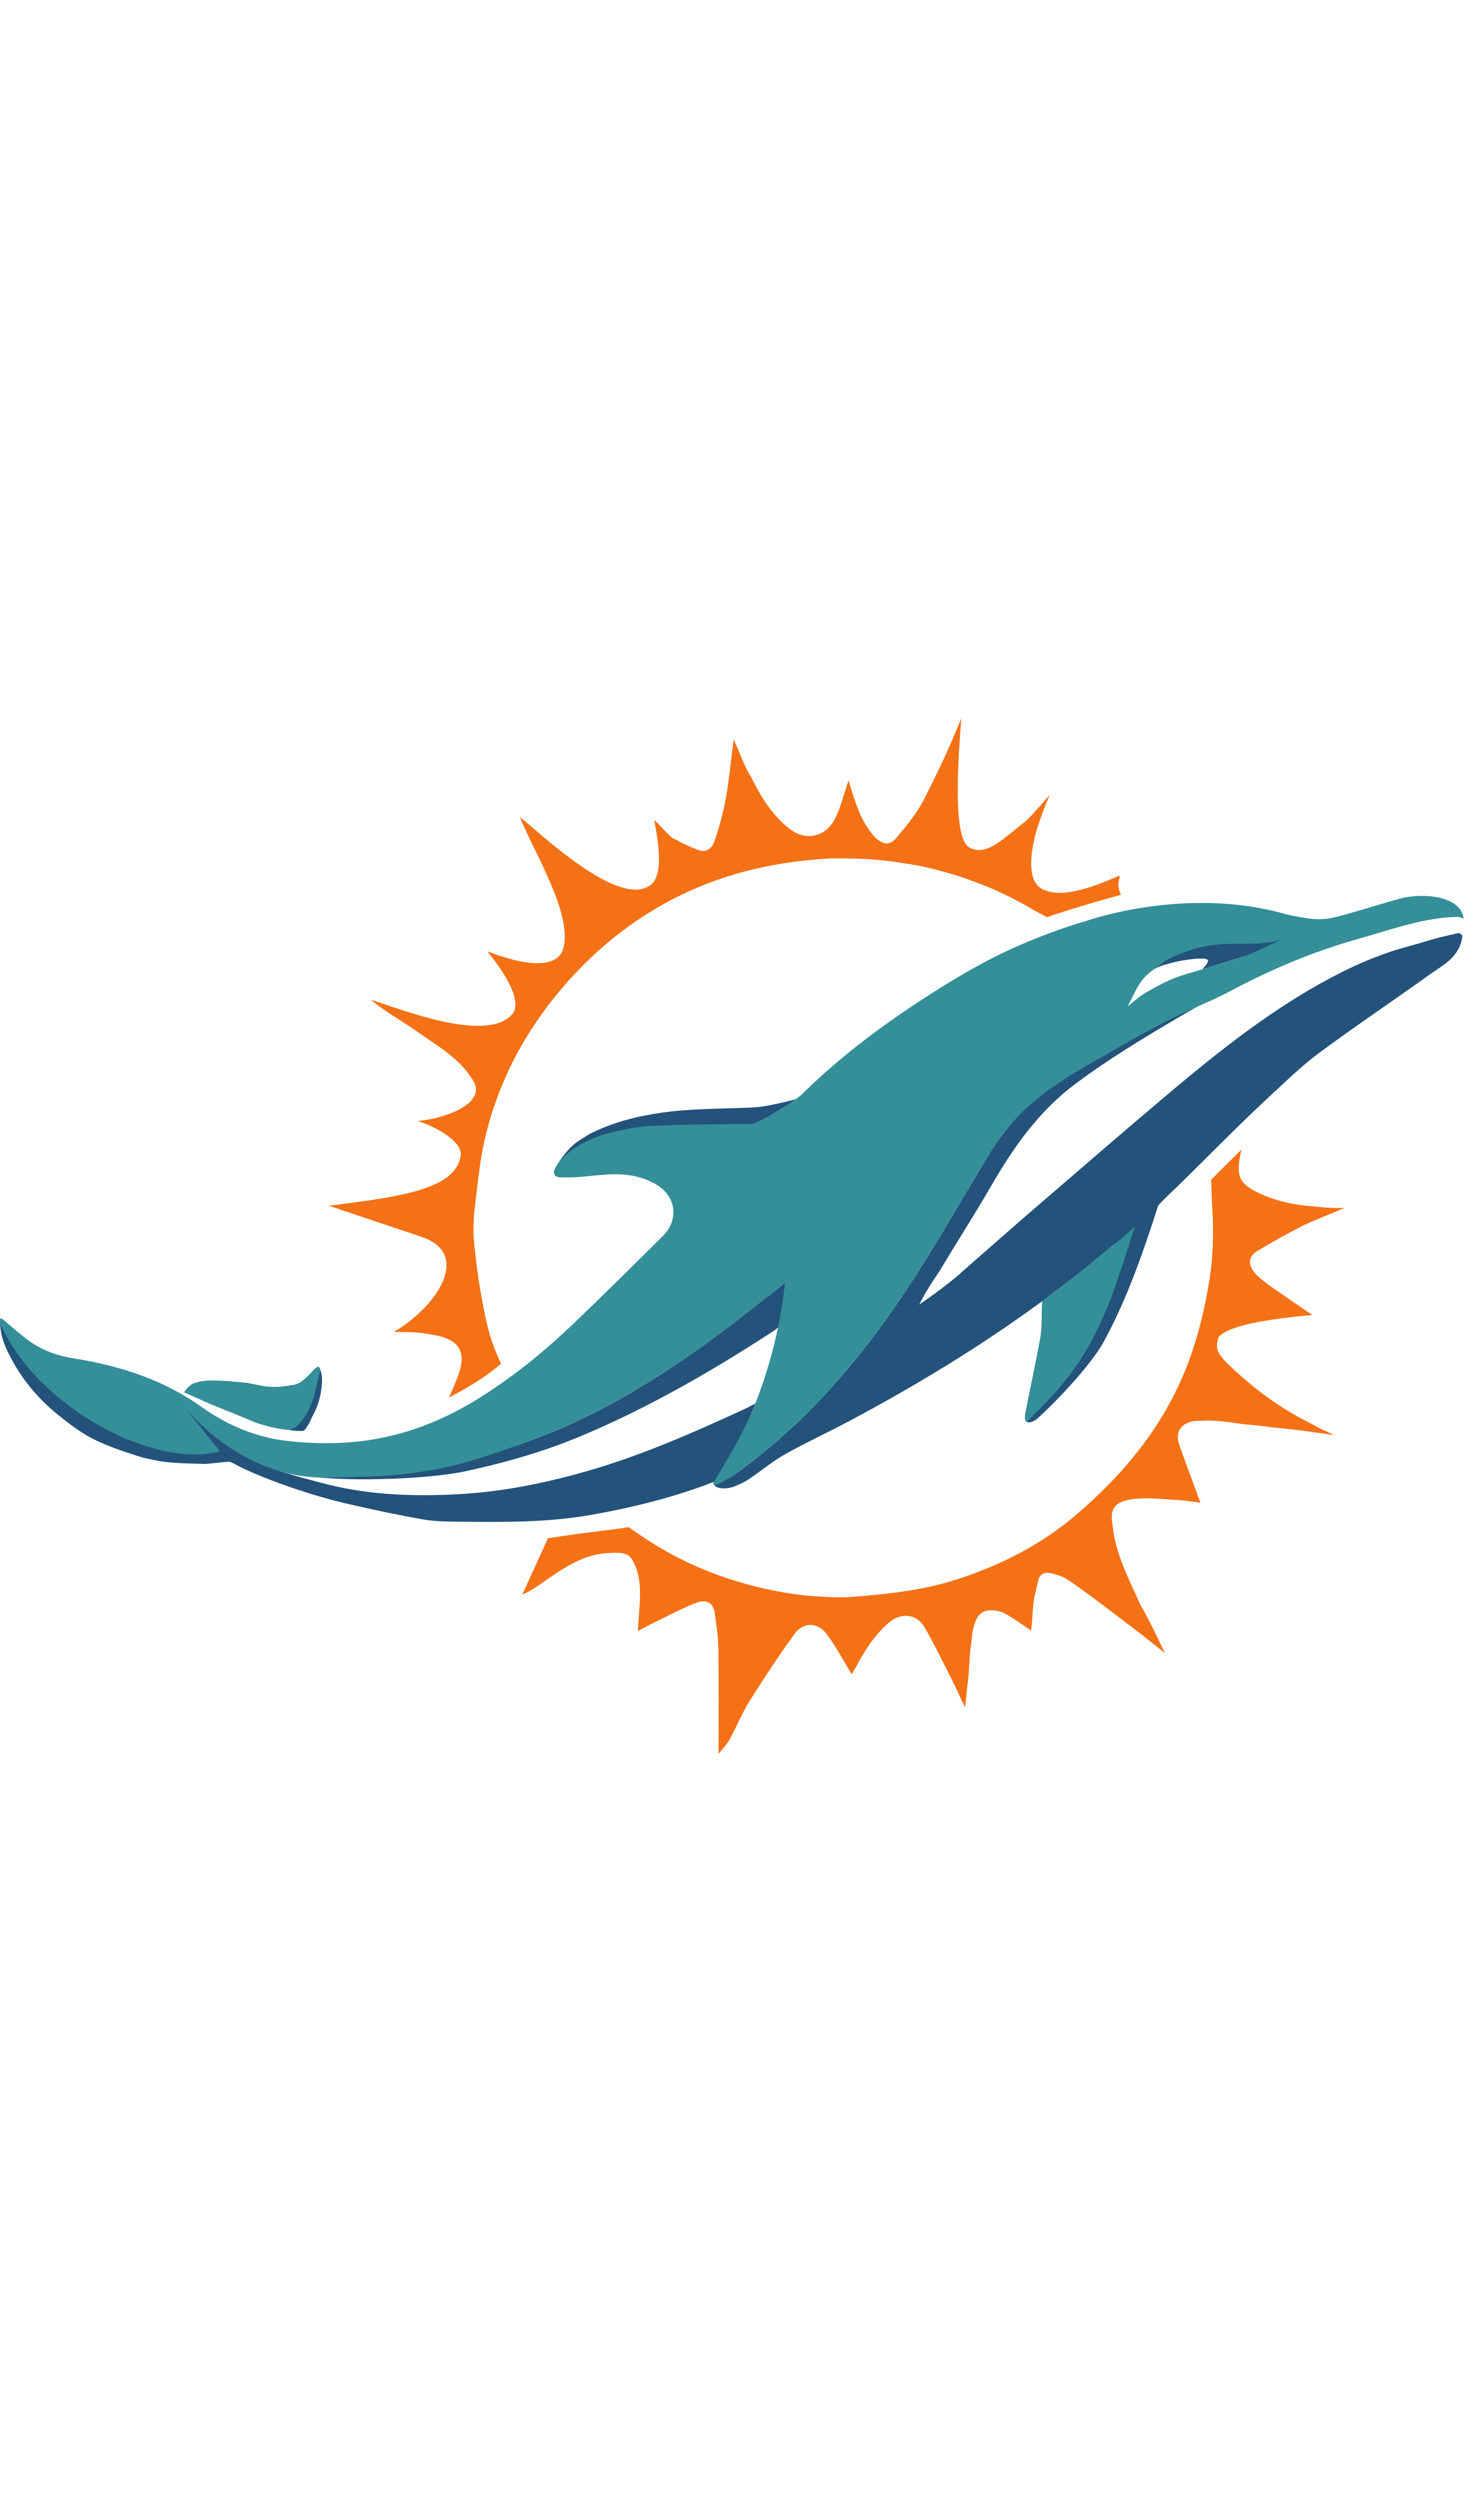 <?xml version="1.0" encoding="utf-8"?>
<svg viewBox="0 0 384.663 278.732" height="652.347" width="383.333" id="svg2" version="1.1" xmlns="http://www.w3.org/2000/svg">
  <g transform="matrix(1.333,0,0,-1.333,0,652.347)" id="g10">
    <g transform="scale(0.1)" id="g12">
      <path id="path38" style="fill:#23527b;fill-opacity:1;fill-rule:nonzero;stroke:none" d="m 587.828,3511.61 c -16.461,-13.61 -32.68,-18.14 -53.387,-9.49 -22.789,8.74 36.571,-13.06 62.961,-8.42 11.961,14.74 12.996,22.78 18.817,33.02 11.941,21.06 22.383,66.19 12.297,88.72 -15.411,-34.3 -12.301,-80.37 -40.688,-103.83"/>
      <path id="path40" style="fill:#348f99;fill-opacity:1;fill-rule:nonzero;stroke:none" d="m 415.02,3545.17 c 41.085,-16.25 47.05,-18.95 87.867,-35.84 2.336,-0.97 47.265,-15.61 68.355,-13.7 -0.937,4.33 4.453,-3.41 20.196,15.98 24.777,29.23 28.16,64.48 37.8,100.94 -4.64,25.07 -25.617,-28.69 -56.465,-29.42 -42.328,-7.37 -54.546,-1.53 -87.097,4.46 -56.567,5.96 -85.723,6.54 -101.969,0.04 -12.195,-2.41 -22.086,-18.65 -22.086,-18.65"/>
      <path id="path42" style="fill:#348f99;fill-opacity:1;fill-rule:nonzero;stroke:none" d="m 2212.18,3824.58 c 9.51,24.76 10.58,32.24 19.04,57.41 -1.41,1.02 4.39,20.09 2.97,21.11 -11.69,-8.79 -36.17,-35.02 -47.26,-44.51 -45.36,-38.81 -92.08,-75.59 -139.91,-110.69 -1.22,-21.39 0.26,-50.84 -3.58,-72.1 -8.98,-49.8 -20.01,-99.21 -29.57,-148.91 -2.26,-15.87 2.91,-15.71 3.08,-15.86 24.24,16.44 36.18,29.54 40.04,32.79 72.78,69.56 101.78,136.44 142.21,243.23"/>
      <path id="path44" style="fill:#23527b;fill-opacity:1;fill-rule:nonzero;stroke:none" d="m 2839.47,4465.22 c -29.46,-6.74 -45.08,-12.86 -74.28,-20.66 -60.11,-16.07 -116.27,-41.77 -170.43,-71.95 -136.61,-76.15 -253.87,-178.2 -372.23,-278.74 -51.03,-43.35 -101.44,-87.44 -152.31,-130.98 -75.36,-64.53 -101.82,-88.48 -178.77,-155.73 -17.75,-17.16 -61.94,-49.66 -85.71,-65.82 16.88,33.97 36.17,59.44 40.55,66.92 32.96,55.24 67.87,109.33 100.07,165 44.61,77.15 94.87,149.14 167.76,202.77 25.43,18.71 78.5,59.27 238.23,150.99 -6.61,-0.02 -154.71,-75.44 -160.2,-77.67 -95.35,-39.11 -194.53,-122.56 -248.33,-211.06 -54.97,-90.43 -106.88,-182.86 -165.3,-270.99 -91.85,-138.54 -199.94,-263.08 -336.48,-360.35 -9.53,-6.78 -21.48,-10.14 -32.97,-13.44 0.16,0.28 0.31,0.56 0.47,0.83 27.37,47.01 51.17,94.99 70.99,144.44 l 8.28,10.25 c -10.95,-4.77 -21.37,-10.63 -25.48,-12.52 -101.53,-46.79 -203.65,-91.83 -311.57,-122.65 -82.18,-23.48 -165.502,-40.25 -250.69,-44.88 -85.172,-4.64 -170.836,-2.03 -253.847,18.25 -13.262,3.24 -26.469,6.66 -39.555,10.38 -1.387,0.26 -2.758,0.57 -4.078,0.94 -129.516,34.71 -141.192,58.68 -193.945,96.94 -13.137,13.94 -30.915,40.72 -53.063,54.41 15.141,-25.29 38.211,-62.13 53.359,-87.45 -132.961,-35.32 -340.308,88.12 -409.863,246.51 0.793,-27.84 6.063,-37.2 10.574,-50.44 23.73,-53.19 58.754,-98.01 104.379,-134.52 49.539,-39.61 70.641,-53.83 167.035,-83.62 36.301,-7.83 44.477,-10.3 114.36,-11.79 10.179,-1.36 45.492,4.74 55.703,3.9 12.726,-5.67 -0.051,-0.15 23.551,-11.86 51.578,-24.83 137,-54.59 209.082,-71.1 48.742,-11.16 97.695,-21.67 146.937,-30.27 23.699,-4.13 48.274,-4.06 72.473,-4.34 86.848,-1.01 173.668,-1.57 259.718,13.83 81.16,14.53 160.79,34.39 238.42,64.36 -2.76,-14.65 25.25,-15.31 40.7,-8.75 9.31,3.94 18.83,7.91 27.18,13.5 24.3,16.27 46.92,35.37 72.27,49.67 40.95,23.12 83.88,42.71 125.42,64.83 131.91,70.21 259.13,147.46 379.14,235.54 47.83,35.1 94.55,71.88 139.91,110.69 10.61,5.94 37.4,31.93 42.12,35.66 -8.45,-25.17 -18.91,-62.95 -28.41,-87.71 -54.17,-169.98 -117.92,-230.69 -183.78,-295.51 5.83,-1.89 8.35,-0.95 16.21,2.92 5.06,1.8 101.97,93.95 135.71,155.55 44.51,81.26 78.33,178.33 106.45,266.65 0,0 14.17,15.58 35.18,34.8 61.34,59.71 118.97,119.5 181.78,177.67 32.46,30.06 64.33,61.27 99.75,87.54 70.91,52.59 144.43,101.65 216.13,153.2 26.69,19.19 59.54,34.18 64.73,75.96 -2.57,4.51 -5.56,6.34 -11.39,5"/>
      <path id="path46" style="fill:#23527b;fill-opacity:1;fill-rule:nonzero;stroke:none" d="m 911.219,3413.32 c 75.926,16.26 150.551,37.02 222.451,66.71 134.99,55.75 260.94,128.26 383.09,207.68 4.51,2.93 15.8,10.4 16.85,15.36 5.09,23.91 8.54,40.07 8.57,64.13 6.81,2.68 4.28,19.05 4.58,21.73 -4.63,-2.63 -14.18,-13.31 -18.6,-16.1 -16.94,-12.95 -32.91,-25.09 -48.59,-37.51 -134.27,-106.37 -275.87,-201.7 -437.4,-260.99 -108.811,-39.95 -222.154,-62.2 -338.775,-69.34 -27.465,-0.75 -56.497,2.11 -81.235,-2.65 76.395,-8.5 219.156,-3.47 289.059,10.98"/>
      <path id="path48" style="fill:#23527b;fill-opacity:1;fill-rule:nonzero;stroke:none" d="m 1317.1,4088.3 c 37.03,-1.89 66.65,3.75 106.65,0.94 88.5,-6.2 106.44,21.73 146.89,57.28 -75.39,-19.09 -77.81,-17.65 -131.25,-19.41 -87.11,-2.36 -122.07,-4.45 -175.21,-14.91 -54.63,-11.09 -87.19,-26.24 -106.67,-36.09 -16.96,-11.8 -31.35,-13.84 -60.09,-55.16 31.55,0.01 168.16,66.55 199.78,67.86"/>
      <path id="path50" style="fill:#23527b;fill-opacity:1;fill-rule:nonzero;stroke:none" d="m 2361.77,4399.79 c 27.04,8.73 54.38,16.64 81.56,25.05 19.99,6.2 62.56,24.31 81.88,32.66 -12.98,1.72 -60.18,-2.2 -71.31,-2.64 -30.5,-1.24 -43.7,-1.32 -74.19,-2.64 -40.79,-1.76 -82.88,-12.52 -120.49,-55.66 28.79,16.73 77.16,24.13 98.55,24.43 21.39,0.31 17.84,-5.47 4,-21.2"/>
      <path id="path52" style="fill:#348f99;fill-opacity:1;fill-rule:nonzero;stroke:none" d="m 364.52,3537.64 c 72.675,-84.38 173.734,-139.72 283.226,-135.99 18.531,0.51 82.285,1.84 100.746,2.97 116.621,7.15 184.867,29.76 293.678,69.7 161.53,59.31 303.13,154.63 437.4,261 15.68,12.42 31.65,24.55 48.59,37.51 4.55,3.48 9.13,6.98 13.84,10.61 -0.09,-0.82 -0.21,-1.63 -0.29,-2.45 -0.3,-2.68 -0.66,-5.34 -0.98,-8.01 -9.76,-82.62 -30.47,-160.07 -60.2,-234.2 -19.82,-49.45 -51.19,-99.96 -78.56,-146.96 -2.33,-3.88 1.85,-5.25 1.69,-5.53 11.48,3.31 28.85,13.88 38.38,20.66 136.54,97.27 244.64,221.81 336.47,360.35 58.43,88.13 110.34,180.56 165.31,270.99 53.8,88.5 121.85,134.19 224.86,191.67 170.8,99.59 177.5,89.52 251.55,128.94 77.94,41.33 158.87,75.51 244.2,99.6 58.89,16.61 127.9,41.61 189.59,43.98 13.19,0.88 13.42,-0.03 20.96,-3.21 -4.01,42.26 -72.52,52 -122.22,40.2 -42.74,-11.54 -84.79,-25.67 -127.64,-36.68 -16.28,-4.19 -34.28,-5.58 -50.92,-3.51 -15.22,1.88 -30.29,4.87 -45.35,8.02 -199.25,58.18 -396.5,-12.88 -396.5,-12.88 l 0.08,0.01 c -42.92,-12.22 -84.71,-28.14 -125.96,-45.7 -69.77,-29.69 -134.47,-68.64 -197.84,-109.98 -83.59,-54.52 -163.04,-114.91 -233.85,-184.81 -18.53,-16.53 -87.98,-58.17 -98.98,-58.06 -40.65,0.31 -127.28,-0.79 -167.88,-2.47 -31.63,-1.32 -53.94,-1.01 -99.27,-12.26 -51.58,-10.44 -107.69,-41.74 -120.65,-77.75 -0.74,-14.74 16.1,-12.13 17.69,-12.18 38.5,-1.22 65.27,5.94 103.77,6.12 28.29,0.12 54.9,-5.85 78.81,-19.69 40.04,-23.18 46.1,-69.47 13.83,-101.56 -58.16,-57.84 -116.48,-115.55 -175.72,-172.28 -57.39,-54.94 -118.93,-104.8 -186.544,-146.97 -69.371,-43.26 -144.637,-72.62 -225.074,-83.08 -50.797,-6.61 -103.782,-5.94 -154.684,0.34 -59.027,7.28 -114.75,30.98 -163.402,65.73 -75.516,53.92 -160.703,81.33 -250.434,95.57 -34.691,5.51 -64.886,16.63 -92.621,37 -7.68,5.64 -33.496,27.63 -44.711,37.17 -12.973,12.02 -8.281,-2.85 -7.172,-7.88 C 71.289,3543.3 298.988,3417.75 431.949,3453.07 m 1859.021,964.42 c 0,0 36.66,21.21 83.69,28.96 46.08,7.59 92.35,-1.46 139.73,10.32 -19.33,-8.34 -30.15,-14.91 -71.06,-31.93 -27.18,-8.41 -54.52,-16.32 -81.56,-25.05 -47.11,-13.88 -59.76,-16.26 -106.08,-42.83 -12.62,-6.65 -25.07,-17.25 -40.48,-29.85 15.4,28.9 20.76,47.87 43.29,66.57"/>
      <path id="path54" style="fill:#f47116;fill-opacity:1;fill-rule:nonzero;stroke:none" d="m 2469.18,3846.17 c 28.79,17.39 58.18,33.91 88.14,49.17 21.26,10.84 59.76,25.33 84.14,35.9 -32.44,-1.32 -59.65,3.11 -77.06,4.48 -32.16,2.76 -78.43,14.92 -108.56,34.02 -15.11,9.59 -22.9,20.26 -22.47,40.4 0.23,10.37 1.52,20.07 5.59,36 -19.29,-19.87 -39.9,-38.58 -59.86,-59.9 0.36,-7.27 1.11,-35.54 2.33,-55.84 2.85,-47.35 1.75,-94.85 -5.92,-142.57 -8.23,-51.18 -20.12,-100.96 -37.31,-149.48 -44.62,-125.95 -125.76,-226.25 -226.12,-311.47 -68.11,-57.84 -146.81,-97.58 -232.07,-125.16 -69.25,-22.39 -140.64,-29.57 -212.4,-34.9 -15.14,-1.12 -47.27,0.27 -62.73,1.37 -31.61,2.25 -47.38,4.24 -78.22,10.14 -95.87,18.37 -185.49,53.26 -266.69,108.68 -10.13,6.92 -17.52,11.97 -25.46,17.31 -22.45,-3.8 -55.9,-7.91 -78.31,-10.56 -28.38,-3.35 -56.61,-8 -79.79,-11.36 -18.28,-40.08 -34.36,-75.34 -50.45,-110.6 15.93,6.57 28.7,15.76 41.62,24.73 40.42,28.04 80.79,56.57 132.85,57.05 15.25,0.14 32.49,2.7 42.07,-14.33 17.21,-30.61 15.82,-63.9 13.3,-97.3 -0.92,-12.22 -1.69,-24.46 -2.88,-41.71 12.19,6.37 20.2,10.81 28.43,14.79 28.33,13.69 56.13,28.79 85.35,40.27 20.65,8.11 34.19,0.3 37.01,-18.16 3.64,-23.78 7.14,-47.84 7.49,-71.83 0.99,-67.86 0.35,-135.75 0.35,-206.44 7.75,9.96 16.19,18.34 21.69,28.35 13.77,25 24.45,51.84 39.57,75.94 28.03,44.71 57.04,88.94 88.22,131.48 17.53,23.92 45.45,22.87 62.72,-0.13 18.55,-24.71 32.94,-52.55 49.25,-79.19 1.79,3.01 5.52,8.8 8.76,14.86 17.2,32.21 36.44,62.78 64.72,86.82 23.21,19.74 53.86,17.4 69.24,-8.82 19.35,-32.96 35.87,-67.59 53.18,-101.72 9.05,-17.85 17.2,-36.17 26.39,-55.62 3.21,14.47 3.53,36.09 5.79,46.92 0.71,3.41 3.2,37.97 3.37,41.46 1.65,33.25 1.02,12.36 5.77,57.72 6.8,39.31 21.21,48.17 50.98,42.37 10.01,-1.95 19.39,-8.47 28.38,-14.01 12.36,-7.61 24.07,-16.28 35.62,-24.21 3.2,18.03 2.9,39.09 5.17,55.24 2.49,17.71 6.45,30.76 10.4,48.09 8.92,15.86 26.26,8.66 31.53,7.19 16.96,-4.73 21.98,-8.35 36.16,-18.21 40.55,-28.17 79.52,-58.61 118.86,-88.48 20.68,-15.71 40.83,-32.13 61.22,-48.22 -36.6,76.26 -40.95,81.83 -47.81,94.22 -21.55,47.48 -46.15,94.06 -53.7,145.91 -4.69,32.3 -10.37,56.7 40.2,62.69 27.56,3.26 56.03,-0.37 84.03,-1.9 16.73,-0.91 33.35,-3.78 46.84,-5.38 -14.47,39.54 -28.87,77.26 -42.03,115.39 -9.47,27.43 9.64,46.77 41.68,45.4 21.33,1.04 33.57,0.06 50.09,-1.83 11.35,-1.31 22.62,-3.29 33.97,-4.62 17.44,-2.05 35.14,-2.63 52.34,-5.9 59.11,-5.38 79.36,-9.31 126.54,-15.51 -22.09,10.85 -29.74,13.04 -40.4,19.99 -65.86,32.07 -118.57,71.54 -171.21,122.43 -19.8,21.35 -20.94,28.24 -15.84,48.99 18.83,26.09 117.44,38.54 184.85,44.31 -18.22,12.4 -32.02,21.4 -45.41,30.97 -21.66,15.49 -45.21,29.17 -63.96,47.68 -17.78,17.55 -17.73,35.64 0.46,46.63"/>
      <path id="path56" style="fill:#f47116;fill-opacity:1;fill-rule:nonzero;stroke:none" d="m 831.672,3873.13 c 93.398,-34.44 26.914,-135.6 -57.832,-185.39 47.105,-0.56 53.844,-1.48 78.422,-6.02 46.773,-8.64 65.347,-29.83 48.269,-78.35 -4.84,-13.74 -11.039,-27 -18.183,-44.28 50.882,26.41 76.511,45.05 102.062,66.03 -22.265,46.82 -27.847,76.44 -34.676,110.73 -8.632,43.32 -14.718,87.32 -18.769,131.3 -2.32,25.21 -0.055,51.2 3.035,76.48 5.359,43.85 9.672,88.25 20.246,130.98 28.664,115.87 85.514,217.91 165.384,305.98 91.98,101.43 203.58,172.94 336.64,209.65 57.45,15.85 116.01,24.12 175.13,27.49 66.47,0.05 99.34,-0.91 177.76,-15.16 78.6,-17.03 153.28,-45.2 222.59,-87 16.33,-8.83 25.01,-13.28 25.01,-13.28 37.28,13.01 83.52,26.84 145.15,43.94 -7.38,17.7 -5.34,21.18 -2.07,38.03 -82.7,-36.78 -121.91,-39.33 -148.16,-28.84 -36.04,14.31 -27.2,71 -17.56,109.4 4.07,16.35 16.47,51.55 28.3,78.05 -33.3,-38.1 -41.67,-47.67 -53.63,-56.8 -41.23,-32.94 -70.63,-62.35 -101.81,-48.34 -37.67,12.53 -24.3,178.49 -18.64,254.9 -31.91,-77.35 -49.51,-111.61 -72.41,-157.37 -14,-27.68 -34.3,-52.65 -54.47,-76.57 -13.93,-16.54 -25.73,-14.14 -41.53,-0.64 -30.76,33.18 -40.03,71.66 -53.12,112.88 -12.04,-36.52 -16.72,-57.77 -28.6,-78.84 -18.44,-32.71 -55.77,-39.99 -85.39,-17.61 -35.65,26.94 -58.02,64.22 -77.56,103.3 -16.32,26.73 -23.33,51.98 -34.11,73.04 -5.2,-38.64 -8.94,-81.17 -16.11,-119.44 -4.84,-25.83 -13.42,-57.66 -22.53,-82.41 -4.21,-11.43 -15.55,-20.07 -28.83,-15.38 -17.52,6.18 -34.47,14.39 -50.8,23.31 -10.5,5.75 -28.1,28.78 -37.77,36.12 6.9,-36.59 20.07,-106.66 -6.72,-127.29 -62.33,-48.01 -218.48,103.02 -257.03,133.07 27.27,-69.51 109.44,-198.15 82.9,-264.8 -20.72,-37.93 -92.64,-20.04 -147.053,1.36 32.293,-40.19 66.663,-91.85 51.533,-120.52 -47.474,-64.29 -226.248,8.83 -280.361,25.26 28.703,-23.93 64.137,-43.37 90.75,-62.27 41.57,-29.67 80.672,-50.03 109.184,-94.65 32.402,-47.48 -59.661,-77.77 -107.68,-81.16 47.203,-15.67 89.168,-45.03 84.242,-68.6 -10.156,-67.15 -124.57,-80.89 -258.852,-97.93"/>
    </g>
  </g>
</svg>